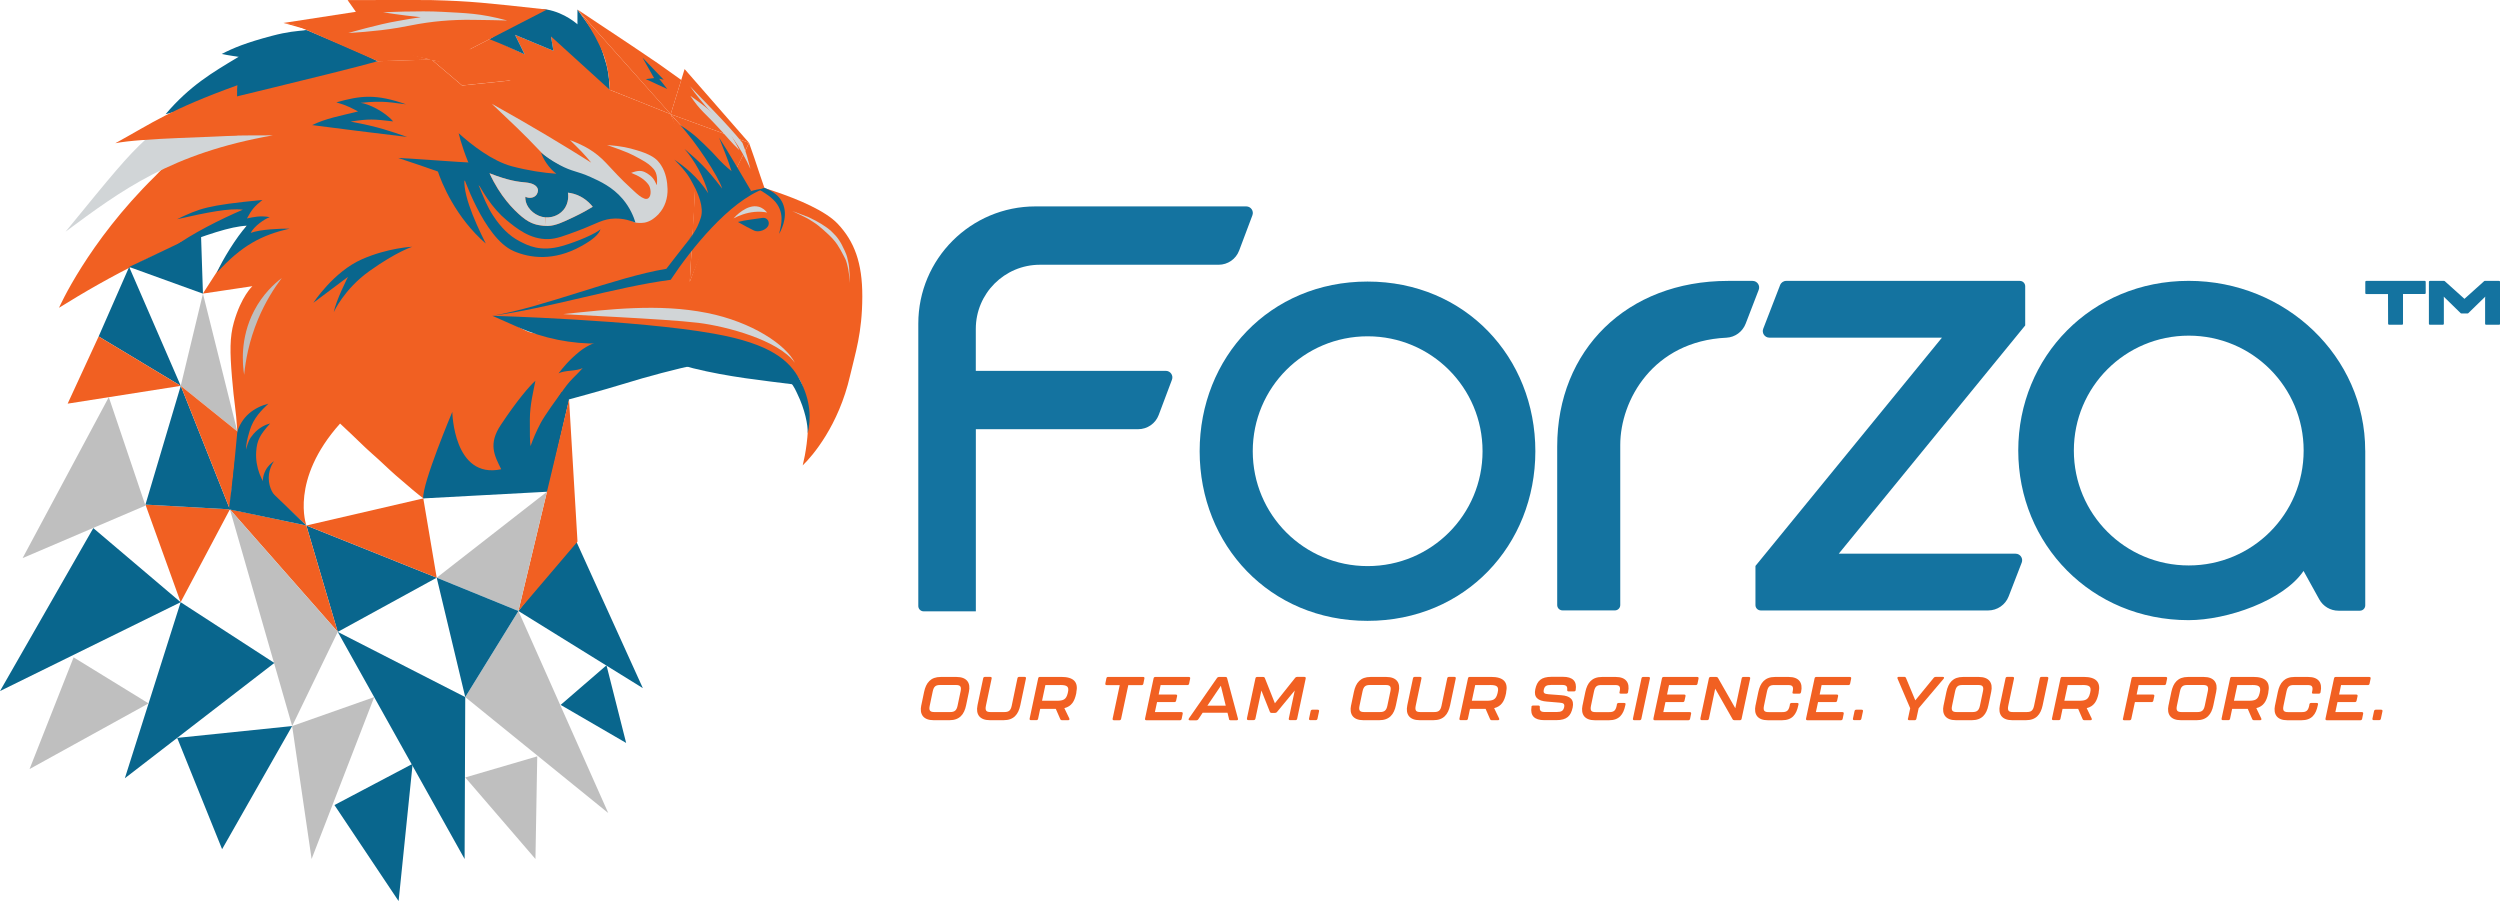 <?xml version="1.0" encoding="UTF-8"?>
<svg id="Layer_1" data-name="Layer 1" xmlns="http://www.w3.org/2000/svg" viewBox="0 0 500 180.22">
  <defs>
    <style>
      .cls-1 {
        fill: none;
      }

      .cls-2 {
        fill: #1473a0;
      }

      .cls-3 {
        fill: #09668d;
      }

      .cls-4 {
        fill: #f16022;
      }

      .cls-5 {
        fill: #d1d5d7;
      }

      .cls-6 {
        fill: #bfbfbf;
      }
    </style>
  </defs>
  <g>
    <g>
      <g>
        <path class="cls-2" d="M183.66,121.21v-56.49c0-12.95,10.5-23.44,23.44-23.44h42.15c.92,0,1.56.92,1.23,1.78l-2.65,7.05c-.64,1.71-2.28,2.84-4.1,2.84h-35.74c-7.08,0-12.83,5.74-12.83,12.83v8.39h38c.92,0,1.56.92,1.23,1.78l-2.65,7.05c-.64,1.71-2.28,2.84-4.1,2.84h-32.47v36.43h-10.44c-.59,0-1.07-.48-1.07-1.07h0Z"/>
        <path class="cls-2" d="M345.61,56.18h4.91c.92,0,1.56.93,1.22,1.79l-2.61,6.77c-.62,1.61-2.13,2.72-3.85,2.8-14.64.69-21.23,12.48-21.23,21.46v32.01c0,.59-.48,1.07-1.07,1.07h-10.47c-.59,0-1.07-.48-1.07-1.07v-31.71c0-19.28,13.91-33.12,34.17-33.12h0Z"/>
        <path class="cls-2" d="M351.1,113.18l37.29-45.65h-34.52c-.92,0-1.56-.93-1.22-1.79l3.37-8.72c.2-.51.68-.84,1.22-.84h46.73c.59,0,1.07.48,1.07,1.07v7.84l-37.29,45.65h35.37c.92,0,1.56.93,1.22,1.79l-2.61,6.75c-.65,1.69-2.28,2.81-4.09,2.81h-45.48c-.59,0-1.07-.48-1.07-1.07v-7.84h0Z"/>
        <path class="cls-2" d="M473.05,90.11v30.96c0,.59-.48,1.07-1.07,1.07h-4.29c-1.6,0-3.07-.87-3.84-2.27l-3.14-5.68c-4.03,5.93-15.27,9.84-22.98,9.84-19.45,0-34.08-15.18-34.08-33.93s14.63-33.93,34.08-33.93,35.31,15.18,35.31,33.93h0ZM460.73,90.11c0-12.71-10.26-22.98-22.98-22.98s-22.98,10.26-22.98,22.98,10.26,22.98,22.98,22.98,22.98-10.26,22.98-22.98Z"/>
        <path class="cls-2" d="M273.5,124.17c-19.57,0-33.57-15.18-33.57-33.93s14-33.93,33.57-33.93,33.57,15.18,33.57,33.93-13.99,33.93-33.57,33.93h0ZM296.51,90.24c0-12.71-10.26-22.98-22.98-22.98s-22.98,10.26-22.98,22.98,10.26,22.98,22.98,22.98,22.98-10.26,22.98-22.98Z"/>
      </g>
      <g>
        <path class="cls-2" d="M484.93,56.18h-11.65c-.14,0-.22.07-.22.22v2.19c0,.14.07.22.22.22h4.32l.02,5.93c0,.06.02.11.06.15.04.04.1.06.15.06h2.55c.14,0,.22-.07.22-.22v-5.93h4.32c.14,0,.22-.07.22-.22v-2.19c0-.14-.07-.22-.22-.22h0Z"/>
        <path class="cls-2" d="M499.78,56.18h-2.83s-.08.02-.11.04l-3.95,3.55-3.95-3.55s-.06-.04-.11-.04h-2.83c-.14,0-.22.07-.22.22v8.33c0,.14.07.22.22.22h2.55c.14,0,.22-.07.22-.22v-5.11l-.02-.29,3.4,3.32s.06.04.11.04h1.27s.08-.02.11-.04l3.42-3.33-.04.3v5.11c0,.14.07.22.22.22h2.55c.14,0,.22-.07.22-.22v-8.33c0-.14-.07-.22-.22-.22h0Z"/>
      </g>
    </g>
    <g>
      <path class="cls-4" d="M184.26,141.06l.56-2.68c.39-1.84,1.31-2.99,3.33-2.99h3.16c2.02,0,2.87,1.15,2.47,2.99l-.56,2.68c-.38,1.83-1.31,2.98-3.33,2.98h-3.16c-2.04,0-2.86-1.15-2.48-2.98h0ZM190.04,142.41c.89,0,1.28-.33,1.48-1.29l.59-2.81c.21-.98-.02-1.31-.93-1.31h-3.16c-.91,0-1.27.32-1.48,1.31l-.59,2.81c-.21.96.03,1.29.92,1.29h3.16Z"/>
      <path class="cls-4" d="M195.5,141.06l1.14-5.41c.04-.18.16-.27.34-.27h1.08c.21,0,.32.11.27.33l-1.14,5.41c-.22,1.05.1,1.29.92,1.29h2.76c.82,0,1.26-.23,1.48-1.29l1.14-5.47c.04-.18.16-.27.34-.27h1.09c.21,0,.32.11.27.33l-1.13,5.35c-.39,1.83-1.31,2.98-3.34,2.98h-2.74c-2.04,0-2.86-1.15-2.48-2.98h0Z"/>
      <path class="cls-4" d="M215.28,138.5l-.04.2c-.32,1.55-.93,2.57-2.37,2.93l.99,2.05c.1.21,0,.36-.23.36h-1.22c-.17,0-.3-.07-.36-.23l-.89-2.04h-3.12l-.42,1.99c-.04.17-.16.27-.34.27h-1.08c-.21,0-.32-.11-.27-.33l1.71-8.05c.04-.18.16-.27.35-.27h4.26c2.51,0,3.46,1.05,3.01,3.13h0ZM212,137.01h-2.92l-.67,3.14h2.93c1.31,0,1.89-.22,2.2-1.48l.04-.17c.3-1.25-.23-1.5-1.57-1.5h0Z"/>
      <path class="cls-4" d="M222.53,143.71l1.42-6.69h-2.61c-.21,0-.32-.11-.27-.33l.21-1.04c.04-.18.16-.27.34-.27h6.99c.21,0,.32.11.27.33l-.21,1.05c-.04.17-.16.27-.34.27h-2.67l-1.44,6.75c-.04.17-.16.27-.34.27h-1.08c-.21,0-.32-.11-.27-.33h0Z"/>
      <path class="cls-4" d="M229.01,143.71l1.71-8.05c.04-.18.16-.27.34-.27h6.7c.21,0,.32.11.27.33l-.21,1.03c-.04.17-.16.27-.35.27h-5.35l-.39,1.89h3.42c.21,0,.32.11.27.33l-.2.91c-.04.17-.16.27-.34.27h-3.47l-.43,2h5.29c.21,0,.32.11.27.33l-.21,1.03c-.04.17-.16.27-.35.27h-6.7c-.21,0-.32-.11-.27-.33h0Z"/>
      <path class="cls-4" d="M245.8,143.77l-.3-1.22h-4.97l-.87,1.31c-.09.13-.21.2-.37.2h-1.31c-.24,0-.34-.16-.2-.37l5.63-8.1c.09-.13.21-.2.37-.2h1.31c.19,0,.3.07.34.26l2.16,8.06c.06.22-.04.34-.26.34h-1.22c-.19,0-.3-.1-.33-.27h0ZM245.15,141.14l-.98-3.99-2.7,3.99h3.68Z"/>
      <path class="cls-4" d="M249.38,143.71l1.71-8.05c.04-.18.16-.27.35-.27h1.18c.17,0,.3.07.36.24l2,5.03,4.05-5.09c.1-.13.22-.19.38-.19h1.46c.21,0,.32.11.27.33l-1.71,8.05c-.04.17-.16.27-.34.27h-1.06c-.21,0-.32-.11-.27-.33l1.19-5.6-3.56,4.31c-.1.12-.22.17-.38.17h-.69c-.17,0-.3-.07-.36-.25l-1.68-4.22-1.2,5.64c-.04.17-.16.27-.35.27h-1.06c-.21,0-.32-.11-.27-.33h-.02Z"/>
      <path class="cls-4" d="M261.81,143.71l.32-1.5c.04-.17.16-.27.35-.27h1.06c.21,0,.32.11.27.33l-.32,1.49c-.04.17-.16.27-.35.27h-1.06c-.21,0-.32-.11-.27-.33h0Z"/>
      <path class="cls-4" d="M270.22,141.06l.56-2.68c.39-1.84,1.31-2.99,3.33-2.99h3.16c2.02,0,2.87,1.15,2.47,2.99l-.56,2.68c-.38,1.83-1.31,2.98-3.33,2.98h-3.16c-2.04,0-2.86-1.15-2.48-2.98h0ZM276,142.41c.89,0,1.28-.33,1.48-1.29l.59-2.81c.21-.98-.02-1.31-.93-1.31h-3.16c-.91,0-1.27.32-1.48,1.31l-.59,2.81c-.21.96.03,1.29.92,1.29h3.16Z"/>
      <path class="cls-4" d="M281.46,141.06l1.14-5.41c.04-.18.16-.27.34-.27h1.08c.21,0,.32.11.27.33l-1.14,5.41c-.22,1.05.1,1.29.92,1.29h2.76c.82,0,1.26-.23,1.48-1.29l1.14-5.47c.04-.18.16-.27.34-.27h1.09c.21,0,.32.11.27.33l-1.13,5.35c-.39,1.83-1.31,2.98-3.34,2.98h-2.74c-2.04,0-2.86-1.15-2.48-2.98h0Z"/>
      <path class="cls-4" d="M301.24,138.5l-.04.2c-.32,1.55-.93,2.57-2.37,2.93l.99,2.05c.1.21,0,.36-.23.36h-1.22c-.17,0-.3-.07-.36-.23l-.89-2.04h-3.12l-.42,1.99c-.04.17-.16.27-.34.27h-1.08c-.21,0-.32-.11-.27-.33l1.71-8.05c.04-.18.16-.27.35-.27h4.26c2.51,0,3.46,1.05,3.01,3.13h0ZM297.96,137.01h-2.92l-.67,3.14h2.93c1.31,0,1.89-.22,2.2-1.48l.04-.17c.3-1.25-.23-1.5-1.57-1.5h0Z"/>
      <path class="cls-4" d="M306.27,141.4c.03-.19.14-.29.33-.29h1.09c.21,0,.3.13.28.33-.07.7.21.96.98.96h2.4c.93,0,1.31-.23,1.48-.95.14-.69-.13-.86-.92-.92l-2.51-.21c-1.85-.14-2.68-.86-2.34-2.48.36-1.65,1.14-2.48,3.29-2.48h2.24c1.97,0,2.83.89,2.55,2.64-.03.19-.14.28-.33.28h-1.09c-.21,0-.3-.12-.28-.33.07-.7-.21-.96-.99-.96h-2.21c-.95,0-1.31.22-1.48.95-.14.68.11.84.95.91l2.51.19c1.84.13,2.65.88,2.31,2.48-.36,1.65-1.13,2.51-3.27,2.51h-2.41c-1.97,0-2.83-.89-2.55-2.64h-.02Z"/>
      <path class="cls-4" d="M316.51,141.06l.56-2.68c.39-1.84,1.32-2.99,3.34-2.99h2.74c2.04,0,2.86,1.15,2.47,2.99v.06c-.05.19-.16.29-.35.29h-1.08c-.21,0-.33-.07-.3-.21l.04-.2c.23-1.06-.07-1.31-.92-1.31h-2.74c-.85,0-1.25.23-1.48,1.31l-.59,2.81c-.22,1.05.1,1.29.92,1.29h2.74c.83,0,1.26-.23,1.48-1.29l.04-.27c.04-.17.16-.27.35-.27h1.08c.21,0,.32.09.3.23l-.05.25c-.38,1.83-1.22,2.98-3.26,2.98h-2.83c-2.04,0-2.84-1.15-2.47-2.98l.02-.02Z"/>
      <path class="cls-4" d="M326.59,143.71l1.71-8.05c.04-.18.16-.27.35-.27h1.06c.21,0,.32.11.27.33l-1.71,8.05c-.04.17-.16.27-.35.27h-1.06c-.21,0-.32-.11-.27-.33Z"/>
      <path class="cls-4" d="M330.68,143.71l1.71-8.05c.04-.18.16-.27.35-.27h6.7c.21,0,.32.11.27.33l-.21,1.03c-.04.17-.16.27-.35.27h-5.35l-.39,1.89h3.42c.21,0,.32.11.27.33l-.2.91c-.04.17-.16.27-.34.27h-3.47l-.43,2h5.29c.21,0,.32.11.27.33l-.21,1.03c-.04.17-.16.27-.35.27h-6.7c-.21,0-.32-.11-.27-.33h-.02Z"/>
      <path class="cls-4" d="M340.07,143.71l1.71-8.05c.04-.18.16-.27.34-.27h1.12c.16,0,.28.06.37.21l3.45,6.05,1.28-5.99c.04-.18.16-.27.34-.27h1.08c.21,0,.32.11.27.33l-1.71,8.05c-.04.17-.16.27-.34.27h-1.1c-.16,0-.29-.06-.37-.21l-3.47-6.1-1.26,6.03c-.04.17-.16.27-.34.27h-1.08c-.21,0-.32-.11-.27-.33h-.02Z"/>
      <path class="cls-4" d="M351.11,141.06l.56-2.68c.39-1.84,1.32-2.99,3.34-2.99h2.74c2.04,0,2.86,1.15,2.47,2.99l-.02.06c-.04.19-.14.29-.33.29h-1.08c-.21,0-.33-.07-.3-.21l.04-.2c.23-1.06-.07-1.31-.92-1.31h-2.74c-.85,0-1.25.23-1.48,1.31l-.59,2.81c-.22,1.05.1,1.29.92,1.29h2.74c.83,0,1.26-.23,1.48-1.29l.04-.27c.04-.17.16-.27.35-.27h1.08c.21,0,.32.09.3.23l-.05.25c-.38,1.83-1.22,2.98-3.26,2.98h-2.83c-2.04,0-2.84-1.15-2.47-2.98l.02-.02Z"/>
      <path class="cls-4" d="M361.21,143.71l1.71-8.05c.04-.18.16-.27.34-.27h6.7c.21,0,.32.11.27.33l-.21,1.03c-.04.17-.16.27-.35.27h-5.35l-.39,1.89h3.42c.21,0,.32.11.27.33l-.2.91c-.04.17-.16.27-.34.27h-3.47l-.43,2h5.29c.21,0,.32.11.27.33l-.21,1.03c-.04.17-.16.27-.35.27h-6.7c-.21,0-.32-.11-.27-.33h0Z"/>
      <path class="cls-4" d="M370.59,143.71l.32-1.5c.04-.17.16-.27.35-.27h1.06c.21,0,.32.11.27.33l-.32,1.49c-.04.17-.16.27-.35.27h-1.06c-.21,0-.32-.11-.27-.33h0Z"/>
      <path class="cls-4" d="M381.6,143.71l.44-2.06-2.53-5.92c-.09-.21,0-.36.23-.36h1.1c.17,0,.3.07.36.23l1.86,4.47,3.7-4.52c.1-.13.22-.17.38-.17h1.41c.26,0,.35.17.17.38l-4.99,5.89-.46,2.12c-.04.17-.16.27-.34.27h-1.08c-.21,0-.32-.11-.27-.33h0Z"/>
      <path class="cls-4" d="M388.72,141.06l.56-2.68c.39-1.84,1.31-2.99,3.33-2.99h3.16c2.02,0,2.87,1.15,2.47,2.99l-.56,2.68c-.38,1.83-1.31,2.98-3.33,2.98h-3.16c-2.04,0-2.86-1.15-2.48-2.98h0ZM394.51,142.41c.89,0,1.28-.33,1.48-1.29l.59-2.81c.21-.98-.02-1.31-.93-1.31h-3.16c-.91,0-1.27.32-1.48,1.31l-.59,2.81c-.21.96.03,1.29.92,1.29h3.16Z"/>
      <path class="cls-4" d="M399.97,141.06l1.14-5.41c.04-.18.16-.27.34-.27h1.08c.21,0,.32.11.27.33l-1.14,5.41c-.22,1.05.1,1.29.92,1.29h2.76c.82,0,1.26-.23,1.48-1.29l1.14-5.47c.04-.18.16-.27.34-.27h1.09c.21,0,.32.11.27.33l-1.13,5.35c-.39,1.83-1.31,2.98-3.34,2.98h-2.74c-2.04,0-2.86-1.15-2.48-2.98h0Z"/>
      <path class="cls-4" d="M419.75,138.5l-.04.2c-.32,1.55-.93,2.57-2.37,2.93l.99,2.05c.1.21,0,.36-.23.36h-1.22c-.17,0-.3-.07-.36-.23l-.89-2.04h-3.12l-.42,1.99c-.04.17-.16.27-.34.27h-1.08c-.21,0-.32-.11-.27-.33l1.71-8.05c.04-.18.16-.27.35-.27h4.26c2.51,0,3.46,1.05,3.01,3.13h0ZM416.46,137.01h-2.92l-.67,3.14h2.93c1.31,0,1.89-.22,2.2-1.48l.04-.17c.3-1.25-.23-1.5-1.57-1.5h0Z"/>
      <path class="cls-4" d="M424.6,143.71l1.71-8.05c.04-.18.16-.27.34-.27h6.5c.21,0,.32.11.27.33l-.21,1.03c-.04.17-.16.27-.34.27h-5.15l-.39,1.89h3.26c.21,0,.32.11.27.33l-.2.91c-.04.17-.16.27-.35.27h-3.33l-.72,3.36c-.04.17-.16.27-.35.27h-1.06c-.21,0-.32-.11-.27-.33h0Z"/>
      <path class="cls-4" d="M433.71,141.06l.56-2.68c.39-1.84,1.31-2.99,3.33-2.99h3.16c2.02,0,2.87,1.15,2.47,2.99l-.56,2.68c-.38,1.83-1.31,2.98-3.33,2.98h-3.16c-2.04,0-2.86-1.15-2.48-2.98h0ZM439.48,142.41c.89,0,1.28-.33,1.48-1.29l.59-2.81c.21-.98-.02-1.31-.93-1.31h-3.16c-.91,0-1.27.32-1.48,1.31l-.59,2.81c-.21.96.03,1.29.92,1.29h3.16Z"/>
      <path class="cls-4" d="M453.67,138.5l-.04.2c-.32,1.55-.93,2.57-2.37,2.93l.99,2.05c.1.21,0,.36-.23.36h-1.22c-.17,0-.3-.07-.36-.23l-.89-2.04h-3.12l-.42,1.99c-.04.17-.16.27-.34.27h-1.08c-.21,0-.32-.11-.27-.33l1.71-8.05c.04-.18.16-.27.34-.27h4.27c2.51,0,3.46,1.05,3.01,3.13h0ZM450.38,137.01h-2.92l-.67,3.14h2.93c1.31,0,1.89-.22,2.2-1.48l.04-.17c.3-1.25-.23-1.5-1.57-1.5h0Z"/>
      <path class="cls-4" d="M455.01,141.06l.56-2.68c.39-1.84,1.32-2.99,3.34-2.99h2.74c2.04,0,2.86,1.15,2.47,2.99v.06c-.05.19-.16.29-.35.29h-1.08c-.21,0-.33-.07-.3-.21l.04-.2c.23-1.06-.07-1.31-.92-1.31h-2.74c-.85,0-1.25.23-1.48,1.31l-.59,2.81c-.22,1.05.1,1.29.92,1.29h2.74c.83,0,1.26-.23,1.48-1.29l.04-.27c.04-.17.16-.27.35-.27h1.08c.21,0,.32.09.3.23l-.05.25c-.38,1.83-1.22,2.98-3.26,2.98h-2.83c-2.04,0-2.84-1.15-2.47-2.98l.02-.02Z"/>
      <path class="cls-4" d="M465.1,143.71l1.71-8.05c.04-.18.16-.27.34-.27h6.7c.21,0,.32.11.27.33l-.21,1.03c-.04.17-.16.27-.35.27h-5.35l-.39,1.89h3.42c.21,0,.32.11.27.33l-.2.91c-.04.17-.16.27-.34.27h-3.47l-.43,2h5.29c.21,0,.32.11.27.33l-.21,1.03c-.04.17-.16.27-.35.27h-6.7c-.21,0-.32-.11-.27-.33h0Z"/>
      <path class="cls-4" d="M474.49,143.71l.32-1.5c.04-.17.16-.27.35-.27h1.06c.21,0,.32.11.27.33l-.32,1.49c-.04.17-.16.27-.35.27h-1.06c-.21,0-.32-.11-.27-.33h0Z"/>
    </g>
  </g>
  <g>
    <g>
      <g>
        <g>
          <g>
            <path class="cls-4" d="M111.21,66.85l14.02,1.82-10.82,10.2c-1.93.97-5.25,13.51-8.78,16.15-1.47,1.1-13.93,1-13.93,1l.65-7.08s2.42-7.1,18.85-22.09Z"/>
            <path class="cls-4" d="M101.74,78.88c3.33-3.59,6.75-8.12,9.46-11-3.28-1.53-4.32-.85-6.13-1.79-.06-.03-3.19-1.68-5.13-2.66l5.72,1.46s9.95.04,14.24,0c4.86-.04,12.88.52,20.07,1.98,5.72,1.16,17.05,3.92,20.03,9.19.87,1.53,1.59,5.77,1.62,6.93.11,4.28-.52,7.79-1.08,10.09,1.99-1.91,7.2-8.02,9.47-17.93,1.04-4.52,2.43-8.47,2.45-15.85.02-6.8-1.63-11.03-4.88-14.5-4.96-5.29-21.7-9.12-21.7-9.12,0,0-1.06,2.86-1.65,4.59-1.07,3.18-1.8,3.96-2.23,5.23l-4.05,10.85c.31-6.35.85-12.32,1.11-19.48l1.26-.13-6.19-13.9-12.15-4.86c-2.5-3.32-4.14-5.42-6.5-7.68-1.62-1.55-3.87-3.01-5.41-3.76.2,1.2.4,2.41.6,3.61l-7.67-3.19,1.92,3.91s-6.73-3.19-6.73-3.19c0,0-4.15,2.15-4.16,2.15-.1,0-36.77-5.18-37.33-5.24,7.17,2.07,22,5.85,29.36,7.31l-10.5.34c-8.73.97-15.55.53-28.08,4.8-6.08,2.31-10.17,12.04-16.5,18.24-13.47,13.22-19.18,26.28-19.18,26.28,9.52-5.93,23.49-13.75,38.03-17.22l-9.26,14.38,9.9-1.48s-2.22,2.02-3.7,7.23c-.84,2.96-.8,5.94-.38,10.99.45,5.47.77,5.97,1.07,10.82.25,3.99-.79,8.75-.79,8.75l2.05-1.27c3.71,3.23,12.55,11.32,12.55,11.32,0,0-3.36-9.08,6.74-20.37,3.44,3.18,4.76,4.6,6.29,5.93,1.95,1.7,3.27,3.05,4.84,4.42,2.82,2.45,4.42,3.79,5.51,4.6,0,0,6.44-1.91,7.77-4.93.23-.52,5.59,2.94,6.68.78M102.13,16.09l-9.71,1.01-6.01-5.1,15.72,4.09ZM107.69,60.15s.03-.06.03-.06h.28c-.1.02-.2.04-.31.06Z"/>
            <g>
              <g>
                <g>
                  <g>
                    <g>
                      <path class="cls-4" d="M134.14,22.84c3.33,9.15,4.26,11.47,4.95,13.6,1.75-.06,5.96.06,7.71,0-1.75-2.08-10.91-11.52-12.67-13.6Z"/>
                      <path class="cls-4" d="M149.81,28.57c-.83,1.83-2.69,5.19-3.6,7.44,1.29,1.03,6.56,3.95,8.06,5.18-1.29-2.81-3.12-9.03-4.46-12.62Z"/>
                      <path class="cls-4" d="M124.46,26.09c1.89,5.04,2.91,8.68,5.05,12.02,1.71-.2,2.76,0,3.85-.41-2.59-3.29-5.6-7.4-8.9-11.61Z"/>
                      <path class="cls-4" d="M120.61,44.79c.74.26,1.31.4,2.03.52.73.12,1.29.16,1.92.19,1.61-2.46,3.35-4.92,4.95-7.38-2.95,2.25-5.95,4.43-8.9,6.68Z"/>
                      <path class="cls-4" d="M108.89,18.9c4.87,2.02,11.08,4.89,15.58,7.19.79,1.99,1.25,3.05,2.04,5.04-5.45-3.78-12.17-8.45-17.62-12.23Z"/>
                      <path class="cls-4" d="M80.59,37.14c3.89,2.74,11.77,6.77,16.49,8.88-2.6-2.59-5.96-5.73-8.55-8.32-1.29-.15-6.65-.41-7.94-.56Z"/>
                      <path class="cls-4" d="M86.4,11.99c2.01,1.7,4.01,3.4,6.02,5.1,4.21-.44,8.43-.88,12.64-1.32-6.22-1.26-12.44-2.52-18.66-3.78Z"/>
                    </g>
                    <path class="cls-3" d="M97.89,7.84c3.72-2.26,8.31-6.5,11.5-5.93,3.65.66,6.1,2.96,6.1,2.96V1.91c1.62,2.28,3.64,4.85,4.37,6.64.39.96,1.04,2.97,1.44,4.4.65,2.69.46,3.38.67,5.03l-11.77-10.7.48,2.88-7.67-3.19,1.92,3.91s-4.99-2.3-7.03-3.04Z"/>
                    <path class="cls-4" d="M133.37,37.7c2.5,9.79,3.04,13.53,4.59,18.66-1.18-9.21-1.45-13.74-2.13-19.16q-1.09.22-2.46.5Z"/>
                  </g>
                  <g>
                    <path class="cls-3" d="M125.23,68.67c3.49-1.01,10.73-2.52,19.35,0,6.42,1.88,11.94,5.14,14.2,8.22-6.18-.79-13.02-1.47-20.16-3.24-4.6-1.14-9.34-3.63-13.4-4.97Z"/>
                    <path class="cls-3" d="M103.51,65.39c-2.71-1.2-5.04-2.23-5.04-2.23,0,0,28.9.81,44.35,3.58,11.4,2.04,15.13,5.38,17.19,9.32,2.14,4.1,2.21,7.62,1.54,10.62.04-1.72-.56-4.79-2.08-7.91-.56-1.15-1.39-3.55-6.09-5.96-7.79-3.98-15.39-4.61-19.73-4.78-1.9-.07-7.41.42-8.42.64-1.53-.03-3.34,0-5.22.04-5.68.12-11.31-1.01-16.5-3.32Z"/>
                  </g>
                  <path class="cls-4" d="M115.49,1.91c.06.16,3.25,4.02,5.11,8.78,1.37,3.5,1.31,7.14,1.37,7.28,4.06,1.62,8.11,3.24,12.17,4.86L115.49,1.91Z"/>
                  <path class="cls-3" d="M61.35,6.02c-2.8.87-7.56,1.7-13.87,5.49-5.05,3.03-9.5,5.63-14.36,11.32,10.02-2.63,32.58-7.86,42.45-10.59-3.54-1.81-10.01-4.45-14.21-6.22Z"/>
                  <path class="cls-4" d="M56.7,4.59l35.65,6.1L109.39,1.91C97.27.58,94.08.22,86.4.02,84.45-.03,69.52.02,69.52.02l1.65,2.34-14.47,2.23Z"/>
                  <polygon class="cls-4" points="134.14 22.84 146.08 36.17 149.81 28.57 134.14 22.84"/>
                  <polygon class="cls-4" points="139.09 36.44 137.95 56.36 146.21 36.01 139.09 36.44"/>
                  <polygon class="cls-4" points="134.14 22.84 136.92 13.81 149.81 28.57 134.14 22.84"/>
                  <polygon class="cls-4" points="115.49 1.91 134.14 22.84 136.25 15.99 131.63 12.7 126.3 9.1 115.49 1.91"/>
                  <polygon class="cls-4" points="129.52 38.11 124.56 45.5 133.37 37.7 129.52 38.11"/>
                  <polygon class="cls-4" points="75.57 12.25 86.12 11.92 58.7 4.86 75.57 12.25"/>
                  <polygon class="cls-4" points="127.94 48.81 130.63 43.26 133.27 47.21 130.96 45.52 127.94 48.81"/>
                  <polygon class="cls-3" points="129.15 15.82 133.45 17.8 131.82 15.74 132.74 15.94 128.49 11.51 130.82 15.62 129.15 15.82"/>
                </g>
                <path class="cls-5" d="M112.69,62.81c8.99-.91,19-2.17,28.73-.22,8.98,1.79,15.81,6.39,17.56,9.98-3.23-4.53-13.71-7.31-19.3-8-6.68-.82-27.62-1.69-26.99-1.76Z"/>
                <path class="cls-3" d="M152.49,43.58c-1.64.27-3.29.39-4.91.81,1.63.93,2.02,1.12,3.23,1.72.91.45,2.6-.15,2.9-1.12,0,0,0-.01,0-.02.24-.78-.42-1.53-1.22-1.39Z"/>
                <path class="cls-3" d="M98.47,63.15c10.31-1.72,24.49-7.67,34.8-9.39,4.51-5.76,11.05-15.36,19.65-16.06-7.06,2.54-14.76,12.17-18.78,18.26-10.8,1.4-24.87,5.8-35.67,7.19Z"/>
                <path class="cls-5" d="M137.95,17.19c2.67,2.86,7.45,7.51,10.54,11.38.8,1.97,1.12,3.49,1.61,5.24-.84-1.9-2.29-4.46-3.31-5.86-2.29-3.05-6.75-7.64-8.83-10.77Z"/>
                <path class="cls-3" d="M81.26,20.88c-6.1-2.15-9.13-1.78-13.99-.41,2.04.57,3.25,1.24,4.34,1.82-3.61.9-6.42,1.38-9.18,2.73,6.52.85,11.38,1.45,19,2.37-3.36-1.15-5.68-2.03-11.33-3.07,3.78-.58,4.55-.5,8.53-.04-1.72-2-4.93-3.52-6.5-3.71,4.75-.52,6.27,0,9.13.3Z"/>
                <path class="cls-3" d="M52.45,39.99c-11.11,1.09-12.46,1.67-17.06,3.86,6.1-1.39,10.48-2.25,13.17-1.91-4.33,1.85-10.24,4.8-13.92,7.55,6.44-2.47,11.47-4.22,14.74-4.35-2.02,2.13-5.05,7.09-6.01,9.41,5.01-5.55,9.05-7.54,14.55-8.83-1.9,0-5.77.12-7.78.86.64-1.29,2.71-2.77,3.81-3.15-1.87-.36-3.33,0-4.56.26,1-1.84,1.44-2.35,3.08-3.69Z"/>
                <path class="cls-5" d="M13.12,46.33c9.36-11.44,12.16-14.92,16.19-18.62,8.01-.31,11.57-.64,25.25-.64-20.23,3.57-30.14,10.87-41.44,19.26Z"/>
                <path class="cls-5" d="M146.7,43.68c.37-.41,2.7-2.92,5-2.34.81.2,1.37.73,1.72,1.17-.69-.14-1.53-.22-2.5-.13-1.67.15-3.14.74-4.22,1.3Z"/>
                <path class="cls-4" d="M47.49,17.04c-13.61,4.93-16.77,7.4-24.43,11.61,5.09-1.06,20.6-1.2,24.42-1.59.24-1.51-.23-8.51,0-10.02Z"/>
                <path class="cls-3" d="M61.35,6.02c-2.24.23-3.75.3-7.01,1.16-5.14,1.36-7.65,2.4-9.99,3.61,1.51.33,1.92.33,6.37,1.06,1.67.28,3.1.49,4.22.93,1.68-1.76,4.72-5,6.41-6.75Z"/>
                <path class="cls-5" d="M101.45,4.1c-5.57-1.5-8.35-1.46-12.95-1.73-4.65-.27-11.87.09-11.87.09,0,0,3.47.58,7.53.98-1.45.19-2.86.46-4.56.75-3.95.66-9.93,2.41-9.93,2.41,0,0,5.37-.26,10.03-1.06.79-.14,1.62-.29,2.47-.46,4.09-.82,8.27-1.18,12.44-1.11,2.74.05,5.29.06,6.85.13Z"/>
                <path class="cls-3" d="M155.84,46.78c.07-.89,1.24-3.42-.38-5.89-.95-1.45-2.81-2.47-3.56-2.93.44-.19.51-.22.95-.41.47.26,3,1,3.85,3.5.91,2.65-.66,5.29-.87,5.74Z"/>
                <path class="cls-5" d="M158.47,42.22s2.78,1.28,3.39,1.68c.52.34,1.32.82,1.75,1.18.67.56,1.21.98,2.18,1.91,1.49,1.44,1.95,2.27,3.01,4.28.25.48.38.69.58,1.44.25.89.33,1.58.42,2.17l.13,1.72v-1.58c0-.16-.02-.31-.03-.47-.09-1.07-.06-1.27-.24-2.1-.2-.89-.21-1.18-.7-2.27-.85-1.89-1.5-2.82-2.71-3.94-1.04-.95-2.66-1.94-4.51-2.79-.43-.2-3.26-1.23-3.26-1.23Z"/>
              </g>
              <polygon class="cls-4" points="36.13 120.44 29.09 100.92 45.98 101.87 36.13 120.44"/>
            </g>
            <polygon class="cls-3" points="36.15 77.17 29.09 100.92 45.98 101.87 36.15 77.17"/>
            <polygon class="cls-3" points="87.34 115.54 67.55 126.38 61.27 105.1 87.34 115.54"/>
            <path class="cls-3" d="M46.46,99.09c-.17-1.63-.04-8.98.83-12.22.96-3.6,3.53-5.38,6.39-6.14-1.31,1.27-2.97,2.8-3.75,5.43-.52,1.77-.71,2.57-.72,3.75.41-1.51.62-2.12,1.5-3.13,1.09-1.25,2.33-1.83,3.32-2.09-2.09,2.33-2.63,3.39-2.79,5.62-.23,3.15,1.12,6.23,2.79,7.84-1.38,0-6.19.93-7.57.93Z"/>
            <polygon class="cls-3" points="40.59 58.73 25.83 53.39 40.19 46.57 40.59 58.73"/>
            <polygon class="cls-3" points="36.15 77.17 19.73 67.29 25.83 53.39 36.15 77.17"/>
            <polygon class="cls-4" points="36.15 77.17 13.53 80.73 19.73 67.29 36.15 77.17"/>
          </g>
          <polygon class="cls-6" points="47.47 86.29 40.59 58.73 36.15 77.17 47.47 86.29"/>
          <polygon class="cls-4" points="61.27 105.1 67.55 126.38 45.98 101.87 61.27 105.1"/>
          <polygon class="cls-4" points="36.15 77.17 47.47 86.29 45.98 101.87 36.15 77.17"/>
          <polygon class="cls-3" points="47.07 91.47 61.27 105.1 45.79 101.87 47.07 91.47"/>
          <g>
            <path class="cls-1" d="M107.69,60.15c.11-.02.21-.04.31-.06h-.28s-.01.03-.03.06Z"/>
            <polygon class="cls-1" points="102.13 16.09 86.4 11.99 92.41 17.09 102.13 16.09"/>
          </g>
          <path class="cls-6" d="M56.36,55.6c-1.49,1.13-3.81,3.23-5.55,6.58-2.87,5.53-2.29,10.86-1.98,12.79.27-2.81.96-6.73,2.76-11.07,1.48-3.55,3.26-6.31,4.77-8.3Z"/>
          <path class="cls-3" d="M54.81,92.23c-.49.33-1.19.9-1.68,1.81-1.34,2.48.06,5.18.22,5.46l2.15.3c-.36-.35-1.47-1.56-1.71-3.49-.26-2.15.75-3.71,1.02-4.09Z"/>
          <path class="cls-3" d="M66.75,62.45c.42-2.32,2.85-7.08,2.85-7.08l-6.93,5.19s4.04-6.21,9.7-8.7c5.25-2.31,10.08-2.51,10.08-2.51h0s-3.11.97-8.55,4.85c-5.14,3.66-7.15,8.24-7.15,8.24Z"/>
        </g>
        <polygon class="cls-4" points="61.27 105.1 87.34 115.54 84.66 99.68 61.27 105.1"/>
      </g>
      <path class="cls-3" d="M146.32,34.25c-.99-3.07-1.49-4.04-2.51-6.72,1.65,2.47,4.98,8.27,6.43,10.69-3.26,1.37-10.49,7.11-13.05,10.5,1.08-1.5,2.14-2.53,2.97-5.17.67-2.12-.52-4.86-1.6-6.83-.67-1.23-1.09-2.18-3.7-4.8,1.79,1.21,4.65,3.36,6.79,6.74-.86-3.19-2.74-6.6-4.76-8.88,2.87,2.47,4.26,3.64,7.54,7.94-.62-2.26-5.43-9.59-8.44-12.72,3.02,1.9,4.12,3.17,5.81,4.81.41.39.81.81,1.19,1.23,1.3,1.46,2.21,2.29,3.34,3.21Z"/>
      <path class="cls-5" d="M138.04,19.14c2.49,1.83,4.26,2.84,7.35,6.71,1.04,1.46,1.68,2.58,2.5,4.21-1.4-1.3-3-3.25-4.15-4.46-2.76-3.05-3.61-3.33-5.69-6.46Z"/>
      <path class="cls-5" d="M131.76,42.76c1.24-1.33,1.8-3.15,1.75-4.97-.04-1.44-.32-3.23-1.28-4.72-.14-.21-.35-.54-.7-.91-.61-.64-1.69-1.38-4.18-2.11-1.68-.5-2.95-.82-5.94-1.05,4.23,1.49,4.64,1.71,6.62,2.79,1.58.86,2.05,1.3,2.66,1.97.86.94.76,2.48.67,3.29-.53-1.21-.92-1.77-2.1-2.47-.87-.51-1.63-.54-3.03,0,1.49.56,2.75,1.31,3.51,2.41.42.62.61,2.13-.06,2.65-.91.71-2.82-1.41-3.58-2.07-1.93-1.75-3.47-3.47-4.89-4.98-1.02-1.09-2.17-2.04-3.45-2.81-1.07-.64-2.18-1.16-3.77-1.76,2.03,1.98,2.76,2.69,4.25,4.51-5.13-3.24-11.85-7.3-19.88-11.77,4.37,4.19,5.65,5.24,10.26,10.1,2.05,1.9,6.42,3.93,10.65,5.59,3.14,2.27,6.17,7.83,7.84,8.08,1,.15,1.85-.01,1.85-.01,1.2-.26,1.97-.95,2.43-1.38.13-.12.26-.25.38-.37Z"/>
      <g>
        <path class="cls-3" d="M124.54,39.8c1.48,1.75,2.2,3.55,2.56,4.73-.94-.39-2.38-.86-4.13-.82-2.38.05-3.57.99-7.07,2.32-3.08,1.16-4.61,1.75-6.25,1.79-3.64.1-6.43-2.21-8.35-3.8-5.69-4.71-8.8-14.13-9.57-17.38,2.61,2.37,6.78,5.59,10.66,6.62,3.34.88,6.35,1.31,8.87,1.49-.56-.44-1.31-1.14-1.98-2.13-.52-.77-.86-1.49-1.07-2.07.8.65,2.05,1.57,3.71,2.45,2.62,1.39,3.47,1.18,6.18,2.4,1.88.85,4.39,1.98,6.44,4.4ZM118.55,41.37c-.39-.5-1.13-1.33-2.32-1.98-1.06-.58-2.04-.77-2.65-.84.04.25.33,2-.9,3.46-1.13,1.34-2.68,1.46-3.03,1.48-.2,0-.39,0-.58-.01-1.85-.16-3.48-1.54-3.91-3.1-.1-.4-.12-.76-.11-1.03.92.45,1.92.16,2.3-.5.31-.54.32-1.05-.04-1.49-.55-.67-1.73-.82-2.11-.86-1.59-.14-3.47-.34-7.31-1.85,2.13,4.63,4.8,7.3,6.45,8.68,1.92,1.62,3.34,1.68,4.06,1.79.19.03.38.05.56.06,1.62.13,2.95-.42,5.76-1.76,1.66-.79,2.97-1.54,3.8-2.05Z"/>
        <path class="cls-5" d="M116.23,39.38c1.19.65,1.93,1.48,2.32,1.98-.83.51-2.14,1.26-3.8,2.05-2.81,1.34-4.14,1.89-5.76,1.76l.09-1.71c.2.02.39.02.58.01.35-.02,1.9-.14,3.03-1.48,1.22-1.47.94-3.21.9-3.46.61.07,1.59.26,2.65.84Z"/>
        <path class="cls-5" d="M109.07,43.47l-.09,1.71c-.18,0-.37-.03-.56-.06-.73-.11-2.14-.18-4.06-1.79-1.66-1.39-4.33-4.06-6.45-8.68,3.83,1.5,5.72,1.71,7.31,1.85.37.03,1.56.18,2.11.86.36.44.35.96.04,1.49-.39.66-1.39.95-2.3.5-.01.27,0,.63.11,1.03.43,1.56,2.05,2.94,3.91,3.1Z"/>
      </g>
      <path class="cls-3" d="M95.46,36.35c1.31,3.33,2.03,5.05,3.17,6.79,1.51,2.3,3.22,4.04,5.27,5.1,1.58.81,4.11,2.22,8.52.96,3.15-.9,6.78-2.51,7.69-3.36-.35,1.06-1.56,2.12-3.88,3.4-5.5,3.05-10.26,2.39-13.52.97-6.03-2.63-10.28-15.63-10.28-15.63"/>
      <path class="cls-3" d="M79.62,31.59c4.91,1.59,12.63,4.4,17.54,5.99-.64-1.38-1.31-3.62-1.95-5-4.27-.2-11.32-.78-15.59-.99Z"/>
      <path class="cls-3" d="M93.13,34.64c-1.13,2.98,1.6,9.26,4.03,14.07-5.94-5.12-8.88-12.08-9.74-14.9,1.64-.25,4.08,1.08,5.72.83Z"/>
    </g>
    <polygon class="cls-3" points="67.55 126.38 92.92 171.8 93.05 139.42 67.55 126.38"/>
    <polygon class="cls-3" points="0 138.21 36.13 120.44 18.66 105.62 0 138.21"/>
    <polygon class="cls-3" points="128.57 137.63 114.95 107.61 103.68 122.2 128.57 137.63"/>
    <polygon class="cls-6" points="93.05 139.42 121.65 162.61 103.68 122.2 93.05 139.42"/>
    <polygon class="cls-6" points="67.55 126.38 58.43 145.21 45.98 101.87 67.55 126.38"/>
    <polygon class="cls-3" points="36.13 120.44 24.97 155.65 54.87 132.59 36.13 120.44"/>
    <polygon class="cls-6" points="58.43 145.21 62.32 171.8 74.84 139.42 58.43 145.21"/>
    <polygon class="cls-6" points="14.72 131.47 5.91 153.81 29.71 140.68 14.72 131.47"/>
    <polygon class="cls-3" points="35.44 147.58 44.42 169.84 58.43 145.21 35.44 147.58"/>
    <polygon class="cls-3" points="112.13 140.98 125.23 148.59 121.3 133.06 112.13 140.98"/>
    <polygon class="cls-6" points="93.05 155.49 107.09 171.8 107.45 151.27 93.05 155.49"/>
    <polygon class="cls-3" points="66.89 161.01 79.72 180.22 82.53 152.76 66.89 161.01"/>
    <polygon class="cls-6" points="21.76 79.43 4.52 111.62 29.09 101.12 21.76 79.43"/>
    <path class="cls-3" d="M120.61,68.07c-1.14.2-3.08.93-4.68,2.22-2.22,1.79-3.44,3.37-4.22,4.38,1.25-.66,3.58-.4,4.83-1.06-.43.48-1.13,1.23-2.03,2.11-1.54,1.52-3.53,4.64-3.52,5.34,0,.28,2.82-1.18,2.82-1.18,0,0,7.09-1.92,10.73-3.05,5.3-1.64,10.37-2.95,15.13-4-.08-.06-.3-.18-.62-.33-.63-.29-1.13-.47-1.29-.52-2.32-.75-4.44-2.39-6.75-2.95-3.68-.89-7.77-1.23-10.4-.96Z"/>
    <path class="cls-3" d="M112.37,78.36c-.83,1.14-3.39,4.65-4.24,6.25-.89,1.67-1.54,3.24-2.02,4.62-.13-.92-.16-2.52-.14-5.41.03-2.98.7-5.49,1.11-7.67-1.15,1.01-3.66,3.92-6.93,8.85-2.52,3.81-1.29,6.06.09,8.85-9.56,2.04-9.78-11.47-9.78-11.47,0,0-6.02,14.27-5.82,17.29,3.61-.9,9.58-1.31,13.19-2.21,5.24-1.11,10.34-.13,10.34-.13,0,0,.23-2.8.7-5.11,0,0,.39-1.83.53-2.45.35-1.52-.31-1.91,0-3.49.17-.84,1.37-1.99,1.58-2.82.79-3.09,2.82-3.59,2.82-3.59,0,0-.84-.85-1.44-1.52Z"/>
    <path class="cls-3" d="M113.82,79.89l-4.23,18.45-24.92,1.34c4.95-3.36,14.13-3.25,19.09-6.61,4.76-3.23,7.25-13.54,10.06-13.18Z"/>
    <polygon class="cls-4" points="115.5 108.32 113.81 79.89 103.68 122.2 115.5 108.32"/>
    <polygon class="cls-6" points="109.39 98.35 103.68 122.2 87.34 115.54 109.39 98.35"/>
    <polygon class="cls-3" points="93.05 139.42 103.68 122.2 87.34 115.54 93.05 139.42"/>
  </g>
</svg>